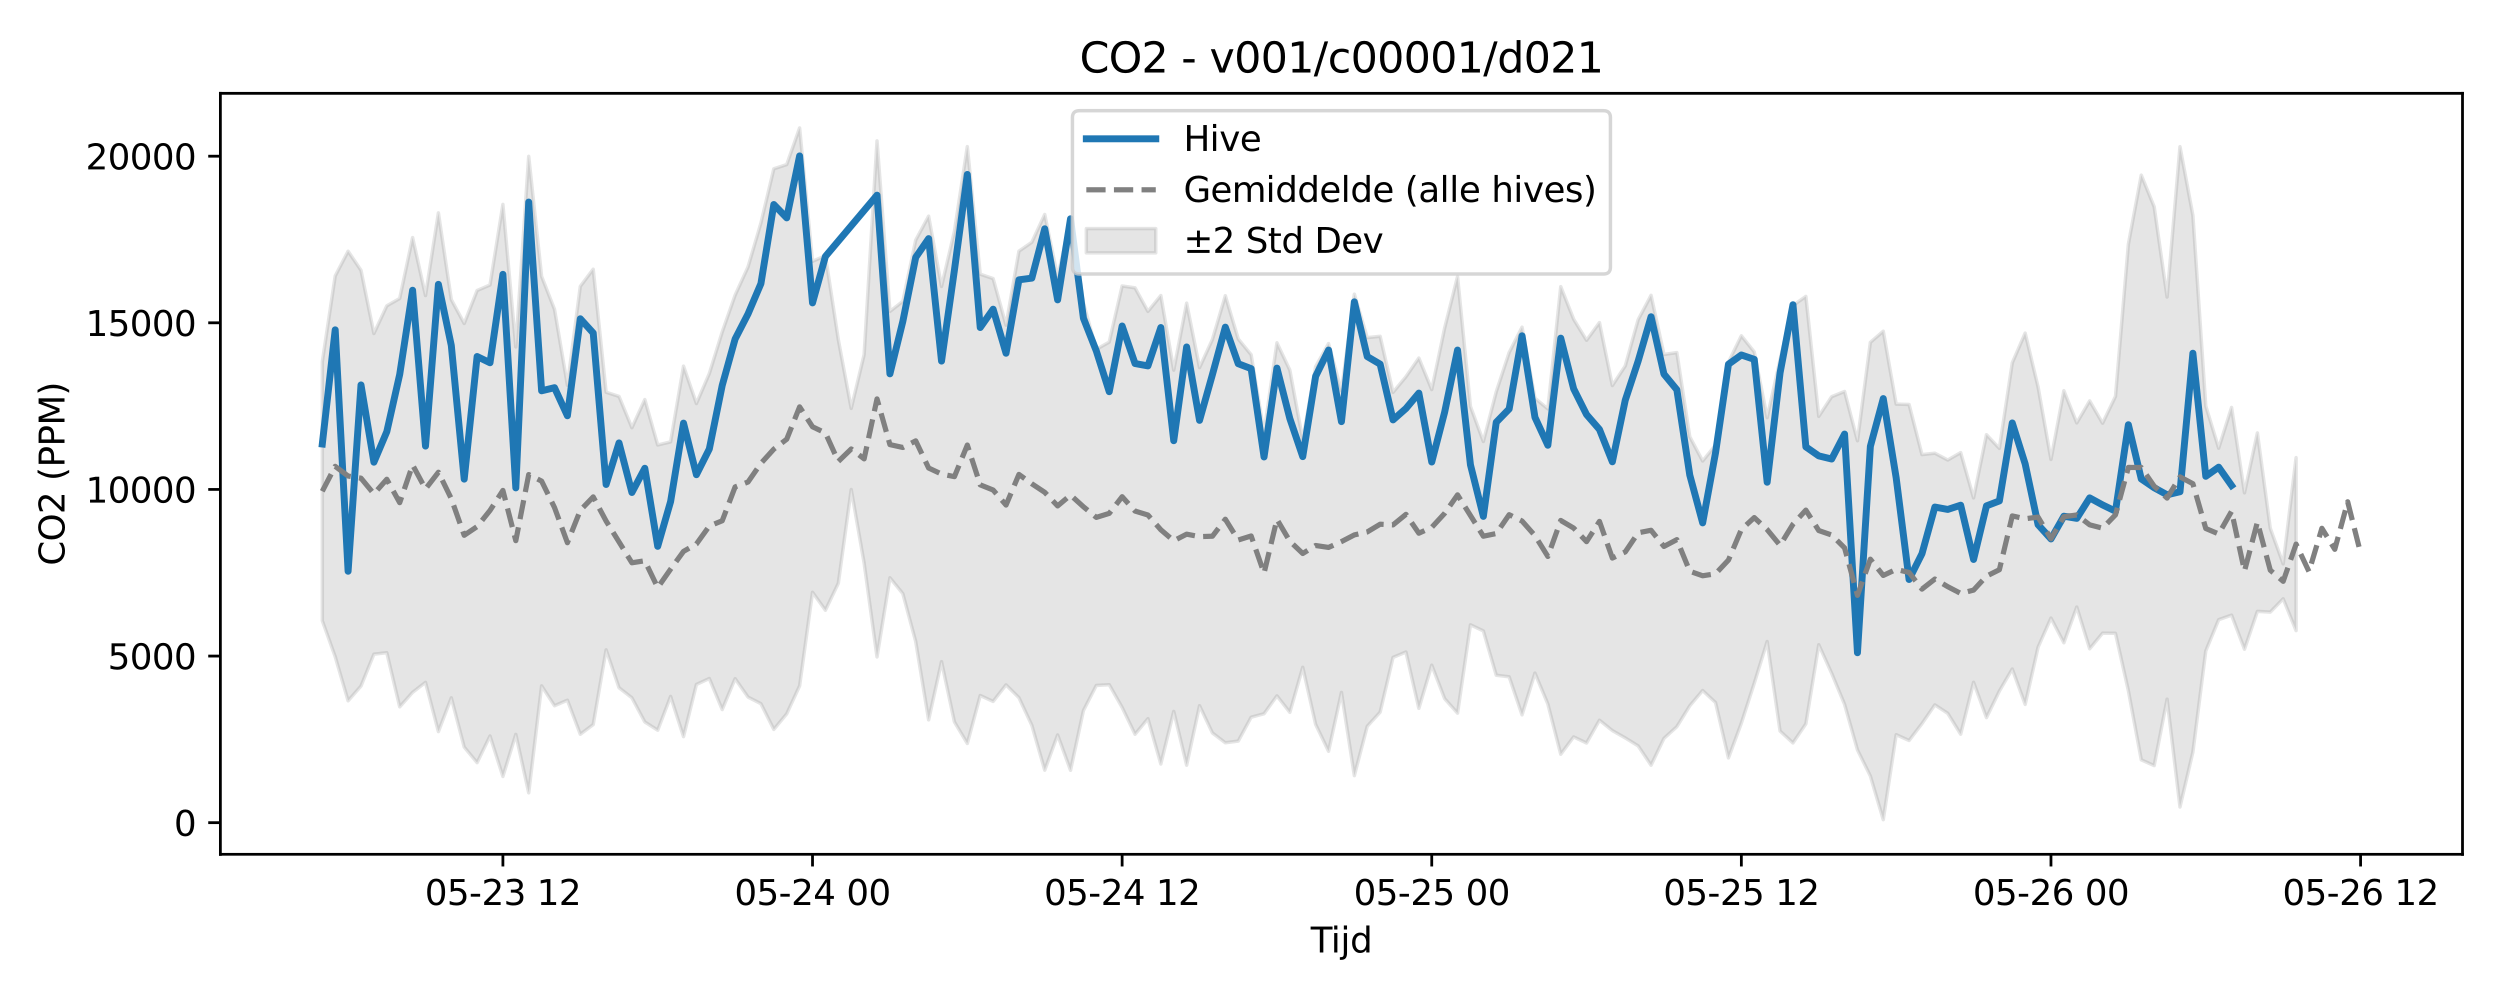 <?xml version="1.0" encoding="utf-8" standalone="no"?>
<!DOCTYPE svg PUBLIC "-//W3C//DTD SVG 1.1//EN"
  "http://www.w3.org/Graphics/SVG/1.1/DTD/svg11.dtd">
<svg xmlns:xlink="http://www.w3.org/1999/xlink" width="720pt" height="288pt" viewBox="0 0 720 288" xmlns="http://www.w3.org/2000/svg" version="1.1">
 <defs>
  <style type="text/css">*{stroke-linejoin: round; stroke-linecap: butt}</style>
 </defs>
 <g id="figure_1">
  <g id="patch_1">
   <path d="M 0 288 
L 720 288 
L 720 0 
L 0 0 
z
" style="fill: #ffffff"/>
  </g>
  <g id="axes_1">
   <g id="patch_2">
    <path d="M 63.47 246.04 
L 709.2 246.04 
L 709.2 26.88 
L 63.47 26.88 
z
" style="fill: #ffffff"/>
   </g>
   <g id="FillBetweenPolyCollection_1">
    <defs>
     <path id="mba593f5620" d="M 92.821 -183.779 
L 92.821 -109.248 
L 96.537 -98.877 
L 100.252 -86.169 
L 103.967 -90.416 
L 107.683 -99.601 
L 111.398 -100.021 
L 115.114 -84.425 
L 118.829 -88.603 
L 122.544 -91.478 
L 126.26 -77.292 
L 129.975 -87.034 
L 133.69 -72.841 
L 137.406 -68.35 
L 141.121 -76.042 
L 144.836 -64.373 
L 148.552 -76.501 
L 152.267 -59.657 
L 155.983 -90.473 
L 159.698 -84.742 
L 163.413 -86.346 
L 167.129 -76.532 
L 170.844 -79.321 
L 174.559 -100.849 
L 178.275 -89.935 
L 181.99 -87.026 
L 185.705 -80.072 
L 189.421 -77.696 
L 193.136 -87.429 
L 196.852 -75.848 
L 200.567 -90.877 
L 204.282 -92.589 
L 207.998 -83.638 
L 211.713 -92.547 
L 215.428 -87.24 
L 219.144 -85.336 
L 222.859 -77.918 
L 226.574 -82.412 
L 230.29 -90.482 
L 234.005 -117.431 
L 237.721 -112.25 
L 241.436 -120.02 
L 245.151 -147.024 
L 248.867 -125.821 
L 252.582 -98.795 
L 256.297 -121.598 
L 260.013 -117.037 
L 263.728 -103.209 
L 267.443 -80.672 
L 271.159 -97.445 
L 274.874 -80.086 
L 278.589 -73.873 
L 282.305 -87.696 
L 286.02 -85.981 
L 289.736 -90.757 
L 293.451 -87.072 
L 297.166 -79.118 
L 300.882 -66.188 
L 304.597 -76.339 
L 308.312 -66.159 
L 312.028 -83.351 
L 315.743 -90.594 
L 319.458 -90.806 
L 323.174 -84.259 
L 326.889 -76.525 
L 330.605 -81.026 
L 334.32 -67.964 
L 338.035 -83.109 
L 341.751 -67.62 
L 345.466 -84.766 
L 349.181 -76.906 
L 352.897 -74.081 
L 356.612 -74.567 
L 360.327 -81.436 
L 364.043 -82.438 
L 367.758 -87.59 
L 371.474 -82.84 
L 375.189 -95.821 
L 378.904 -79.373 
L 382.62 -71.632 
L 386.335 -88.594 
L 390.05 -64.614 
L 393.766 -78.826 
L 397.481 -82.901 
L 401.196 -98.661 
L 404.912 -100.218 
L 408.627 -83.985 
L 412.343 -96.435 
L 416.058 -86.782 
L 419.773 -82.611 
L 423.489 -108.056 
L 427.204 -106.29 
L 430.919 -93.534 
L 434.635 -93.077 
L 438.35 -82.117 
L 442.065 -94.152 
L 445.781 -85.252 
L 449.496 -70.772 
L 453.212 -75.77 
L 456.927 -74.005 
L 460.642 -80.584 
L 464.358 -77.593 
L 468.073 -75.478 
L 471.788 -73.182 
L 475.504 -67.614 
L 479.219 -75.339 
L 482.934 -78.713 
L 486.65 -84.722 
L 490.365 -89.133 
L 494.081 -85.651 
L 497.796 -69.713 
L 501.511 -79.729 
L 505.227 -91.239 
L 508.942 -103.239 
L 512.657 -77.458 
L 516.373 -74.034 
L 520.088 -79.531 
L 523.803 -102.323 
L 527.519 -94.085 
L 531.234 -85.161 
L 534.949 -72.027 
L 538.665 -64.51 
L 542.38 -51.922 
L 546.096 -76.417 
L 549.811 -74.733 
L 553.526 -79.592 
L 557.242 -84.991 
L 560.957 -82.556 
L 564.672 -76.548 
L 568.388 -91.505 
L 572.103 -81.324 
L 575.818 -88.973 
L 579.534 -95.33 
L 583.249 -85.125 
L 586.965 -101.605 
L 590.68 -109.998 
L 594.395 -102.885 
L 598.111 -113.173 
L 601.826 -101.148 
L 605.541 -105.651 
L 609.257 -105.608 
L 612.972 -89.081 
L 616.687 -69.163 
L 620.403 -67.503 
L 624.118 -86.644 
L 627.834 -55.57 
L 631.549 -71.392 
L 635.264 -100.527 
L 638.98 -109.533 
L 642.695 -110.841 
L 646.41 -101.018 
L 650.126 -111.925 
L 653.841 -111.712 
L 657.556 -115.55 
L 661.272 -106.379 
L 661.272 -156.205 
L 661.272 -156.205 
L 657.556 -125.611 
L 653.841 -135.854 
L 650.126 -163.32 
L 646.41 -146.052 
L 642.695 -170.661 
L 638.98 -158.918 
L 635.264 -171.062 
L 631.549 -225.987 
L 627.834 -245.761 
L 624.118 -202.451 
L 620.403 -228.451 
L 616.687 -237.565 
L 612.972 -217.679 
L 609.257 -173.844 
L 605.541 -166.111 
L 601.826 -172.547 
L 598.111 -166.207 
L 594.395 -175.484 
L 590.68 -155.679 
L 586.965 -176.548 
L 583.249 -192.07 
L 579.534 -183.498 
L 575.818 -158.866 
L 572.103 -162.808 
L 568.388 -144.596 
L 564.672 -157.655 
L 560.957 -155.511 
L 557.242 -157.482 
L 553.526 -157.079 
L 549.811 -171.518 
L 546.096 -171.62 
L 542.38 -192.622 
L 538.665 -189.4 
L 534.949 -161.06 
L 531.234 -175.26 
L 527.519 -173.754 
L 523.803 -168.086 
L 520.088 -202.642 
L 516.373 -200.001 
L 512.657 -184.437 
L 508.942 -167.715 
L 505.227 -186.642 
L 501.511 -191.296 
L 497.796 -183.701 
L 494.081 -159.849 
L 490.365 -155.225 
L 486.65 -162.24 
L 482.934 -186.461 
L 479.219 -185.912 
L 475.504 -202.949 
L 471.788 -195.923 
L 468.073 -182.619 
L 464.358 -176.964 
L 460.642 -195.097 
L 456.927 -190.007 
L 453.212 -196.066 
L 449.496 -205.449 
L 445.781 -170.229 
L 442.065 -173.326 
L 438.35 -193.778 
L 434.635 -186.462 
L 430.919 -175.15 
L 427.204 -160.853 
L 423.489 -170.952 
L 419.773 -208.352 
L 416.058 -193.526 
L 412.343 -175.803 
L 408.627 -184.883 
L 404.912 -179.51 
L 401.196 -175.006 
L 397.481 -191.148 
L 393.766 -190.761 
L 390.05 -203.283 
L 386.335 -175.446 
L 382.62 -189.049 
L 378.904 -182.414 
L 375.189 -161.366 
L 371.474 -181.404 
L 367.758 -189.279 
L 364.043 -163.396 
L 360.327 -185.848 
L 356.612 -190.381 
L 352.897 -202.838 
L 349.181 -190.242 
L 345.466 -182.123 
L 341.751 -200.7 
L 338.035 -181.401 
L 334.32 -202.89 
L 330.605 -198.323 
L 326.889 -205.109 
L 323.174 -205.641 
L 319.458 -189.485 
L 315.743 -187.39 
L 312.028 -200.753 
L 308.312 -224.683 
L 304.597 -208.248 
L 300.882 -226.24 
L 297.166 -218.23 
L 293.451 -215.66 
L 289.736 -194.335 
L 286.02 -207.772 
L 282.305 -209.036 
L 278.589 -245.778 
L 274.874 -221.371 
L 271.159 -205.503 
L 267.443 -225.753 
L 263.728 -218.851 
L 260.013 -201.218 
L 256.297 -198.311 
L 252.582 -247.429 
L 248.867 -185.879 
L 245.151 -170.373 
L 241.436 -190.18 
L 237.721 -214.366 
L 234.005 -212.741 
L 230.29 -251.158 
L 226.574 -240.605 
L 222.859 -239.387 
L 219.144 -223.767 
L 215.428 -211.12 
L 211.713 -202.992 
L 207.998 -192.398 
L 204.282 -180.41 
L 200.567 -171.786 
L 196.852 -182.557 
L 193.136 -160.742 
L 189.421 -159.839 
L 185.705 -172.931 
L 181.99 -164.815 
L 178.275 -173.835 
L 174.559 -175.037 
L 170.844 -210.468 
L 167.129 -205.534 
L 163.413 -177.049 
L 159.698 -198.919 
L 155.983 -208.406 
L 152.267 -242.985 
L 148.552 -188.082 
L 144.836 -229.139 
L 141.121 -205.933 
L 137.406 -204.336 
L 133.69 -194.834 
L 129.975 -201.726 
L 126.26 -226.701 
L 122.544 -202.883 
L 118.829 -219.581 
L 115.114 -202.042 
L 111.398 -199.921 
L 107.683 -191.937 
L 103.967 -210.152 
L 100.252 -215.646 
L 96.537 -208.51 
L 92.821 -183.779 
z
" style="stroke: #808080; stroke-opacity: 0.2"/>
    </defs>
    <g clip-path="url(#pe900b3e5dc)">
     <use xlink:href="#mba593f5620" x="0" y="288" style="fill: #808080; fill-opacity: 0.2; stroke: #808080; stroke-opacity: 0.2"/>
    </g>
   </g>
   <g id="matplotlib.axis_1">
    <g id="xtick_1">
     <g id="line2d_1">
      <defs>
       <path id="m4741fc9659" d="M 0 0 
L 0 3.5 
" style="stroke: #000000; stroke-width: 0.8"/>
      </defs>
      <g>
       <use xlink:href="#m4741fc9659" x="144.836" y="246.04" style="stroke: #000000; stroke-width: 0.8"/>
      </g>
     </g>
     <g id="text_1">
      <!-- 05-23 12 -->
      <g transform="translate(122.356 260.638) scale(0.1 -0.1)">
       <defs>
        <path id="DejaVuSans-30" d="M 2034 4250 
Q 1547 4250 1301 3770 
Q 1056 3291 1056 2328 
Q 1056 1369 1301 889 
Q 1547 409 2034 409 
Q 2525 409 2770 889 
Q 3016 1369 3016 2328 
Q 3016 3291 2770 3770 
Q 2525 4250 2034 4250 
z
M 2034 4750 
Q 2819 4750 3233 4129 
Q 3647 3509 3647 2328 
Q 3647 1150 3233 529 
Q 2819 -91 2034 -91 
Q 1250 -91 836 529 
Q 422 1150 422 2328 
Q 422 3509 836 4129 
Q 1250 4750 2034 4750 
z
" transform="scale(0.016)"/>
        <path id="DejaVuSans-35" d="M 691 4666 
L 3169 4666 
L 3169 4134 
L 1269 4134 
L 1269 2991 
Q 1406 3038 1543 3061 
Q 1681 3084 1819 3084 
Q 2600 3084 3056 2656 
Q 3513 2228 3513 1497 
Q 3513 744 3044 326 
Q 2575 -91 1722 -91 
Q 1428 -91 1123 -41 
Q 819 9 494 109 
L 494 744 
Q 775 591 1075 516 
Q 1375 441 1709 441 
Q 2250 441 2565 725 
Q 2881 1009 2881 1497 
Q 2881 1984 2565 2268 
Q 2250 2553 1709 2553 
Q 1456 2553 1204 2497 
Q 953 2441 691 2322 
L 691 4666 
z
" transform="scale(0.016)"/>
        <path id="DejaVuSans-2d" d="M 313 2009 
L 1997 2009 
L 1997 1497 
L 313 1497 
L 313 2009 
z
" transform="scale(0.016)"/>
        <path id="DejaVuSans-32" d="M 1228 531 
L 3431 531 
L 3431 0 
L 469 0 
L 469 531 
Q 828 903 1448 1529 
Q 2069 2156 2228 2338 
Q 2531 2678 2651 2914 
Q 2772 3150 2772 3378 
Q 2772 3750 2511 3984 
Q 2250 4219 1831 4219 
Q 1534 4219 1204 4116 
Q 875 4013 500 3803 
L 500 4441 
Q 881 4594 1212 4672 
Q 1544 4750 1819 4750 
Q 2544 4750 2975 4387 
Q 3406 4025 3406 3419 
Q 3406 3131 3298 2873 
Q 3191 2616 2906 2266 
Q 2828 2175 2409 1742 
Q 1991 1309 1228 531 
z
" transform="scale(0.016)"/>
        <path id="DejaVuSans-33" d="M 2597 2516 
Q 3050 2419 3304 2112 
Q 3559 1806 3559 1356 
Q 3559 666 3084 287 
Q 2609 -91 1734 -91 
Q 1441 -91 1130 -33 
Q 819 25 488 141 
L 488 750 
Q 750 597 1062 519 
Q 1375 441 1716 441 
Q 2309 441 2620 675 
Q 2931 909 2931 1356 
Q 2931 1769 2642 2001 
Q 2353 2234 1838 2234 
L 1294 2234 
L 1294 2753 
L 1863 2753 
Q 2328 2753 2575 2939 
Q 2822 3125 2822 3475 
Q 2822 3834 2567 4026 
Q 2313 4219 1838 4219 
Q 1578 4219 1281 4162 
Q 984 4106 628 3988 
L 628 4550 
Q 988 4650 1302 4700 
Q 1616 4750 1894 4750 
Q 2613 4750 3031 4423 
Q 3450 4097 3450 3541 
Q 3450 3153 3228 2886 
Q 3006 2619 2597 2516 
z
" transform="scale(0.016)"/>
        <path id="DejaVuSans-20" transform="scale(0.016)"/>
        <path id="DejaVuSans-31" d="M 794 531 
L 1825 531 
L 1825 4091 
L 703 3866 
L 703 4441 
L 1819 4666 
L 2450 4666 
L 2450 531 
L 3481 531 
L 3481 0 
L 794 0 
L 794 531 
z
" transform="scale(0.016)"/>
       </defs>
       <use xlink:href="#DejaVuSans-30"/>
       <use xlink:href="#DejaVuSans-35" transform="translate(63.623 0)"/>
       <use xlink:href="#DejaVuSans-2d" transform="translate(127.246 0)"/>
       <use xlink:href="#DejaVuSans-32" transform="translate(163.33 0)"/>
       <use xlink:href="#DejaVuSans-33" transform="translate(226.953 0)"/>
       <use xlink:href="#DejaVuSans-20" transform="translate(290.576 0)"/>
       <use xlink:href="#DejaVuSans-31" transform="translate(322.363 0)"/>
       <use xlink:href="#DejaVuSans-32" transform="translate(385.986 0)"/>
      </g>
     </g>
    </g>
    <g id="xtick_2">
     <g id="line2d_2">
      <g>
       <use xlink:href="#m4741fc9659" x="234.005" y="246.04" style="stroke: #000000; stroke-width: 0.8"/>
      </g>
     </g>
     <g id="text_2">
      <!-- 05-24 00 -->
      <g transform="translate(211.525 260.638) scale(0.1 -0.1)">
       <defs>
        <path id="DejaVuSans-34" d="M 2419 4116 
L 825 1625 
L 2419 1625 
L 2419 4116 
z
M 2253 4666 
L 3047 4666 
L 3047 1625 
L 3713 1625 
L 3713 1100 
L 3047 1100 
L 3047 0 
L 2419 0 
L 2419 1100 
L 313 1100 
L 313 1709 
L 2253 4666 
z
" transform="scale(0.016)"/>
       </defs>
       <use xlink:href="#DejaVuSans-30"/>
       <use xlink:href="#DejaVuSans-35" transform="translate(63.623 0)"/>
       <use xlink:href="#DejaVuSans-2d" transform="translate(127.246 0)"/>
       <use xlink:href="#DejaVuSans-32" transform="translate(163.33 0)"/>
       <use xlink:href="#DejaVuSans-34" transform="translate(226.953 0)"/>
       <use xlink:href="#DejaVuSans-20" transform="translate(290.576 0)"/>
       <use xlink:href="#DejaVuSans-30" transform="translate(322.363 0)"/>
       <use xlink:href="#DejaVuSans-30" transform="translate(385.986 0)"/>
      </g>
     </g>
    </g>
    <g id="xtick_3">
     <g id="line2d_3">
      <g>
       <use xlink:href="#m4741fc9659" x="323.174" y="246.04" style="stroke: #000000; stroke-width: 0.8"/>
      </g>
     </g>
     <g id="text_3">
      <!-- 05-24 12 -->
      <g transform="translate(300.693 260.638) scale(0.1 -0.1)">
       <use xlink:href="#DejaVuSans-30"/>
       <use xlink:href="#DejaVuSans-35" transform="translate(63.623 0)"/>
       <use xlink:href="#DejaVuSans-2d" transform="translate(127.246 0)"/>
       <use xlink:href="#DejaVuSans-32" transform="translate(163.33 0)"/>
       <use xlink:href="#DejaVuSans-34" transform="translate(226.953 0)"/>
       <use xlink:href="#DejaVuSans-20" transform="translate(290.576 0)"/>
       <use xlink:href="#DejaVuSans-31" transform="translate(322.363 0)"/>
       <use xlink:href="#DejaVuSans-32" transform="translate(385.986 0)"/>
      </g>
     </g>
    </g>
    <g id="xtick_4">
     <g id="line2d_4">
      <g>
       <use xlink:href="#m4741fc9659" x="412.343" y="246.04" style="stroke: #000000; stroke-width: 0.8"/>
      </g>
     </g>
     <g id="text_4">
      <!-- 05-25 00 -->
      <g transform="translate(389.862 260.638) scale(0.1 -0.1)">
       <use xlink:href="#DejaVuSans-30"/>
       <use xlink:href="#DejaVuSans-35" transform="translate(63.623 0)"/>
       <use xlink:href="#DejaVuSans-2d" transform="translate(127.246 0)"/>
       <use xlink:href="#DejaVuSans-32" transform="translate(163.33 0)"/>
       <use xlink:href="#DejaVuSans-35" transform="translate(226.953 0)"/>
       <use xlink:href="#DejaVuSans-20" transform="translate(290.576 0)"/>
       <use xlink:href="#DejaVuSans-30" transform="translate(322.363 0)"/>
       <use xlink:href="#DejaVuSans-30" transform="translate(385.986 0)"/>
      </g>
     </g>
    </g>
    <g id="xtick_5">
     <g id="line2d_5">
      <g>
       <use xlink:href="#m4741fc9659" x="501.511" y="246.04" style="stroke: #000000; stroke-width: 0.8"/>
      </g>
     </g>
     <g id="text_5">
      <!-- 05-25 12 -->
      <g transform="translate(479.031 260.638) scale(0.1 -0.1)">
       <use xlink:href="#DejaVuSans-30"/>
       <use xlink:href="#DejaVuSans-35" transform="translate(63.623 0)"/>
       <use xlink:href="#DejaVuSans-2d" transform="translate(127.246 0)"/>
       <use xlink:href="#DejaVuSans-32" transform="translate(163.33 0)"/>
       <use xlink:href="#DejaVuSans-35" transform="translate(226.953 0)"/>
       <use xlink:href="#DejaVuSans-20" transform="translate(290.576 0)"/>
       <use xlink:href="#DejaVuSans-31" transform="translate(322.363 0)"/>
       <use xlink:href="#DejaVuSans-32" transform="translate(385.986 0)"/>
      </g>
     </g>
    </g>
    <g id="xtick_6">
     <g id="line2d_6">
      <g>
       <use xlink:href="#m4741fc9659" x="590.68" y="246.04" style="stroke: #000000; stroke-width: 0.8"/>
      </g>
     </g>
     <g id="text_6">
      <!-- 05-26 00 -->
      <g transform="translate(568.199 260.638) scale(0.1 -0.1)">
       <defs>
        <path id="DejaVuSans-36" d="M 2113 2584 
Q 1688 2584 1439 2293 
Q 1191 2003 1191 1497 
Q 1191 994 1439 701 
Q 1688 409 2113 409 
Q 2538 409 2786 701 
Q 3034 994 3034 1497 
Q 3034 2003 2786 2293 
Q 2538 2584 2113 2584 
z
M 3366 4563 
L 3366 3988 
Q 3128 4100 2886 4159 
Q 2644 4219 2406 4219 
Q 1781 4219 1451 3797 
Q 1122 3375 1075 2522 
Q 1259 2794 1537 2939 
Q 1816 3084 2150 3084 
Q 2853 3084 3261 2657 
Q 3669 2231 3669 1497 
Q 3669 778 3244 343 
Q 2819 -91 2113 -91 
Q 1303 -91 875 529 
Q 447 1150 447 2328 
Q 447 3434 972 4092 
Q 1497 4750 2381 4750 
Q 2619 4750 2861 4703 
Q 3103 4656 3366 4563 
z
" transform="scale(0.016)"/>
       </defs>
       <use xlink:href="#DejaVuSans-30"/>
       <use xlink:href="#DejaVuSans-35" transform="translate(63.623 0)"/>
       <use xlink:href="#DejaVuSans-2d" transform="translate(127.246 0)"/>
       <use xlink:href="#DejaVuSans-32" transform="translate(163.33 0)"/>
       <use xlink:href="#DejaVuSans-36" transform="translate(226.953 0)"/>
       <use xlink:href="#DejaVuSans-20" transform="translate(290.576 0)"/>
       <use xlink:href="#DejaVuSans-30" transform="translate(322.363 0)"/>
       <use xlink:href="#DejaVuSans-30" transform="translate(385.986 0)"/>
      </g>
     </g>
    </g>
    <g id="xtick_7">
     <g id="line2d_7">
      <g>
       <use xlink:href="#m4741fc9659" x="679.849" y="246.04" style="stroke: #000000; stroke-width: 0.8"/>
      </g>
     </g>
     <g id="text_7">
      <!-- 05-26 12 -->
      <g transform="translate(657.368 260.638) scale(0.1 -0.1)">
       <use xlink:href="#DejaVuSans-30"/>
       <use xlink:href="#DejaVuSans-35" transform="translate(63.623 0)"/>
       <use xlink:href="#DejaVuSans-2d" transform="translate(127.246 0)"/>
       <use xlink:href="#DejaVuSans-32" transform="translate(163.33 0)"/>
       <use xlink:href="#DejaVuSans-36" transform="translate(226.953 0)"/>
       <use xlink:href="#DejaVuSans-20" transform="translate(290.576 0)"/>
       <use xlink:href="#DejaVuSans-31" transform="translate(322.363 0)"/>
       <use xlink:href="#DejaVuSans-32" transform="translate(385.986 0)"/>
      </g>
     </g>
    </g>
    <g id="text_8">
     <!-- Tijd -->
     <g transform="translate(377.485 274.317) scale(0.1 -0.1)">
      <defs>
       <path id="DejaVuSans-54" d="M -19 4666 
L 3928 4666 
L 3928 4134 
L 2272 4134 
L 2272 0 
L 1638 0 
L 1638 4134 
L -19 4134 
L -19 4666 
z
" transform="scale(0.016)"/>
       <path id="DejaVuSans-69" d="M 603 3500 
L 1178 3500 
L 1178 0 
L 603 0 
L 603 3500 
z
M 603 4863 
L 1178 4863 
L 1178 4134 
L 603 4134 
L 603 4863 
z
" transform="scale(0.016)"/>
       <path id="DejaVuSans-6a" d="M 603 3500 
L 1178 3500 
L 1178 -63 
Q 1178 -731 923 -1031 
Q 669 -1331 103 -1331 
L -116 -1331 
L -116 -844 
L 38 -844 
Q 366 -844 484 -692 
Q 603 -541 603 -63 
L 603 3500 
z
M 603 4863 
L 1178 4863 
L 1178 4134 
L 603 4134 
L 603 4863 
z
" transform="scale(0.016)"/>
       <path id="DejaVuSans-64" d="M 2906 2969 
L 2906 4863 
L 3481 4863 
L 3481 0 
L 2906 0 
L 2906 525 
Q 2725 213 2448 61 
Q 2172 -91 1784 -91 
Q 1150 -91 751 415 
Q 353 922 353 1747 
Q 353 2572 751 3078 
Q 1150 3584 1784 3584 
Q 2172 3584 2448 3432 
Q 2725 3281 2906 2969 
z
M 947 1747 
Q 947 1113 1208 752 
Q 1469 391 1925 391 
Q 2381 391 2643 752 
Q 2906 1113 2906 1747 
Q 2906 2381 2643 2742 
Q 2381 3103 1925 3103 
Q 1469 3103 1208 2742 
Q 947 2381 947 1747 
z
" transform="scale(0.016)"/>
      </defs>
      <use xlink:href="#DejaVuSans-54"/>
      <use xlink:href="#DejaVuSans-69" transform="translate(57.959 0)"/>
      <use xlink:href="#DejaVuSans-6a" transform="translate(85.742 0)"/>
      <use xlink:href="#DejaVuSans-64" transform="translate(113.525 0)"/>
     </g>
    </g>
   </g>
   <g id="matplotlib.axis_2">
    <g id="ytick_1">
     <g id="line2d_8">
      <defs>
       <path id="mb5a1925153" d="M 0 0 
L -3.5 0 
" style="stroke: #000000; stroke-width: 0.8"/>
      </defs>
      <g>
       <use xlink:href="#mb5a1925153" x="63.47" y="236.93" style="stroke: #000000; stroke-width: 0.8"/>
      </g>
     </g>
     <g id="text_9">
      <!-- 0 -->
      <g transform="translate(50.108 240.729) scale(0.1 -0.1)">
       <use xlink:href="#DejaVuSans-30"/>
      </g>
     </g>
    </g>
    <g id="ytick_2">
     <g id="line2d_9">
      <g>
       <use xlink:href="#mb5a1925153" x="63.47" y="188.943" style="stroke: #000000; stroke-width: 0.8"/>
      </g>
     </g>
     <g id="text_10">
      <!-- 5000 -->
      <g transform="translate(31.02 192.742) scale(0.1 -0.1)">
       <use xlink:href="#DejaVuSans-35"/>
       <use xlink:href="#DejaVuSans-30" transform="translate(63.623 0)"/>
       <use xlink:href="#DejaVuSans-30" transform="translate(127.246 0)"/>
       <use xlink:href="#DejaVuSans-30" transform="translate(190.869 0)"/>
      </g>
     </g>
    </g>
    <g id="ytick_3">
     <g id="line2d_10">
      <g>
       <use xlink:href="#mb5a1925153" x="63.47" y="140.956" style="stroke: #000000; stroke-width: 0.8"/>
      </g>
     </g>
     <g id="text_11">
      <!-- 10000 -->
      <g transform="translate(24.657 144.756) scale(0.1 -0.1)">
       <use xlink:href="#DejaVuSans-31"/>
       <use xlink:href="#DejaVuSans-30" transform="translate(63.623 0)"/>
       <use xlink:href="#DejaVuSans-30" transform="translate(127.246 0)"/>
       <use xlink:href="#DejaVuSans-30" transform="translate(190.869 0)"/>
       <use xlink:href="#DejaVuSans-30" transform="translate(254.492 0)"/>
      </g>
     </g>
    </g>
    <g id="ytick_4">
     <g id="line2d_11">
      <g>
       <use xlink:href="#mb5a1925153" x="63.47" y="92.969" style="stroke: #000000; stroke-width: 0.8"/>
      </g>
     </g>
     <g id="text_12">
      <!-- 15000 -->
      <g transform="translate(24.657 96.769) scale(0.1 -0.1)">
       <use xlink:href="#DejaVuSans-31"/>
       <use xlink:href="#DejaVuSans-35" transform="translate(63.623 0)"/>
       <use xlink:href="#DejaVuSans-30" transform="translate(127.246 0)"/>
       <use xlink:href="#DejaVuSans-30" transform="translate(190.869 0)"/>
       <use xlink:href="#DejaVuSans-30" transform="translate(254.492 0)"/>
      </g>
     </g>
    </g>
    <g id="ytick_5">
     <g id="line2d_12">
      <g>
       <use xlink:href="#mb5a1925153" x="63.47" y="44.982" style="stroke: #000000; stroke-width: 0.8"/>
      </g>
     </g>
     <g id="text_13">
      <!-- 20000 -->
      <g transform="translate(24.657 48.782) scale(0.1 -0.1)">
       <use xlink:href="#DejaVuSans-32"/>
       <use xlink:href="#DejaVuSans-30" transform="translate(63.623 0)"/>
       <use xlink:href="#DejaVuSans-30" transform="translate(127.246 0)"/>
       <use xlink:href="#DejaVuSans-30" transform="translate(190.869 0)"/>
       <use xlink:href="#DejaVuSans-30" transform="translate(254.492 0)"/>
      </g>
     </g>
    </g>
    <g id="text_14">
     <!-- CO2 (PPM) -->
     <g transform="translate(18.578 162.903) rotate(-90) scale(0.1 -0.1)">
      <defs>
       <path id="DejaVuSans-43" d="M 4122 4306 
L 4122 3641 
Q 3803 3938 3442 4084 
Q 3081 4231 2675 4231 
Q 1875 4231 1450 3742 
Q 1025 3253 1025 2328 
Q 1025 1406 1450 917 
Q 1875 428 2675 428 
Q 3081 428 3442 575 
Q 3803 722 4122 1019 
L 4122 359 
Q 3791 134 3420 21 
Q 3050 -91 2638 -91 
Q 1578 -91 968 557 
Q 359 1206 359 2328 
Q 359 3453 968 4101 
Q 1578 4750 2638 4750 
Q 3056 4750 3426 4639 
Q 3797 4528 4122 4306 
z
" transform="scale(0.016)"/>
       <path id="DejaVuSans-4f" d="M 2522 4238 
Q 1834 4238 1429 3725 
Q 1025 3213 1025 2328 
Q 1025 1447 1429 934 
Q 1834 422 2522 422 
Q 3209 422 3611 934 
Q 4013 1447 4013 2328 
Q 4013 3213 3611 3725 
Q 3209 4238 2522 4238 
z
M 2522 4750 
Q 3503 4750 4090 4092 
Q 4678 3434 4678 2328 
Q 4678 1225 4090 567 
Q 3503 -91 2522 -91 
Q 1538 -91 948 565 
Q 359 1222 359 2328 
Q 359 3434 948 4092 
Q 1538 4750 2522 4750 
z
" transform="scale(0.016)"/>
       <path id="DejaVuSans-28" d="M 1984 4856 
Q 1566 4138 1362 3434 
Q 1159 2731 1159 2009 
Q 1159 1288 1364 580 
Q 1569 -128 1984 -844 
L 1484 -844 
Q 1016 -109 783 600 
Q 550 1309 550 2009 
Q 550 2706 781 3412 
Q 1013 4119 1484 4856 
L 1984 4856 
z
" transform="scale(0.016)"/>
       <path id="DejaVuSans-50" d="M 1259 4147 
L 1259 2394 
L 2053 2394 
Q 2494 2394 2734 2622 
Q 2975 2850 2975 3272 
Q 2975 3691 2734 3919 
Q 2494 4147 2053 4147 
L 1259 4147 
z
M 628 4666 
L 2053 4666 
Q 2838 4666 3239 4311 
Q 3641 3956 3641 3272 
Q 3641 2581 3239 2228 
Q 2838 1875 2053 1875 
L 1259 1875 
L 1259 0 
L 628 0 
L 628 4666 
z
" transform="scale(0.016)"/>
       <path id="DejaVuSans-4d" d="M 628 4666 
L 1569 4666 
L 2759 1491 
L 3956 4666 
L 4897 4666 
L 4897 0 
L 4281 0 
L 4281 4097 
L 3078 897 
L 2444 897 
L 1241 4097 
L 1241 0 
L 628 0 
L 628 4666 
z
" transform="scale(0.016)"/>
       <path id="DejaVuSans-29" d="M 513 4856 
L 1013 4856 
Q 1481 4119 1714 3412 
Q 1947 2706 1947 2009 
Q 1947 1309 1714 600 
Q 1481 -109 1013 -844 
L 513 -844 
Q 928 -128 1133 580 
Q 1338 1288 1338 2009 
Q 1338 2731 1133 3434 
Q 928 4138 513 4856 
z
" transform="scale(0.016)"/>
      </defs>
      <use xlink:href="#DejaVuSans-43"/>
      <use xlink:href="#DejaVuSans-4f" transform="translate(69.824 0)"/>
      <use xlink:href="#DejaVuSans-32" transform="translate(148.535 0)"/>
      <use xlink:href="#DejaVuSans-20" transform="translate(212.158 0)"/>
      <use xlink:href="#DejaVuSans-28" transform="translate(243.945 0)"/>
      <use xlink:href="#DejaVuSans-50" transform="translate(282.959 0)"/>
      <use xlink:href="#DejaVuSans-50" transform="translate(343.262 0)"/>
      <use xlink:href="#DejaVuSans-4d" transform="translate(403.564 0)"/>
      <use xlink:href="#DejaVuSans-29" transform="translate(489.844 0)"/>
     </g>
    </g>
   </g>
   <g id="line2d_13">
    <path d="M 92.821 127.875 
L 96.537 94.998 
L 100.252 164.518 
L 103.967 110.864 
L 107.683 133.109 
L 111.398 124.324 
L 115.114 107.836 
L 118.829 83.593 
L 122.544 128.473 
L 126.26 81.897 
L 129.975 99.496 
L 133.69 137.986 
L 137.406 102.676 
L 141.121 104.472 
L 144.836 79.012 
L 148.552 140.505 
L 152.267 58.198 
L 155.983 112.548 
L 159.698 111.655 
L 163.413 119.74 
L 167.129 91.811 
L 170.844 95.9 
L 174.559 139.526 
L 178.275 127.562 
L 181.99 141.834 
L 185.705 134.867 
L 189.421 157.344 
L 193.136 144.445 
L 196.852 121.864 
L 200.567 136.712 
L 204.282 129.31 
L 207.998 110.996 
L 211.713 97.64 
L 215.428 90.413 
L 219.144 81.683 
L 222.859 58.905 
L 226.574 62.744 
L 230.29 44.909 
L 234.005 87.23 
L 237.721 73.842 
L 252.582 56.215 
L 256.297 107.663 
L 260.013 92.566 
L 263.728 74.111 
L 267.443 68.726 
L 271.159 103.992 
L 274.874 77.786 
L 278.589 50.242 
L 282.305 94.323 
L 286.02 89.05 
L 289.736 101.732 
L 293.451 80.589 
L 297.166 80.099 
L 300.882 65.895 
L 304.597 86.36 
L 308.312 63.011 
L 312.028 91.664 
L 315.743 101.089 
L 319.458 112.807 
L 323.174 93.891 
L 326.889 104.697 
L 330.605 105.379 
L 334.32 94.332 
L 338.035 126.92 
L 341.751 99.927 
L 345.466 121.064 
L 349.181 107.86 
L 352.897 94.222 
L 356.612 104.745 
L 360.327 106.175 
L 364.043 131.605 
L 367.758 106.019 
L 371.474 120.552 
L 375.189 131.509 
L 378.904 108.37 
L 382.62 100.825 
L 386.335 121.429 
L 390.05 86.933 
L 393.766 102.685 
L 397.481 104.875 
L 401.196 120.927 
L 404.912 117.647 
L 408.627 113.217 
L 412.343 133.061 
L 416.058 118.697 
L 419.773 100.823 
L 423.489 133.867 
L 427.204 148.717 
L 430.919 121.605 
L 434.635 117.788 
L 438.35 96.716 
L 442.065 120.184 
L 445.781 128.23 
L 449.496 97.391 
L 453.212 111.975 
L 456.927 119.394 
L 460.642 123.671 
L 464.358 132.995 
L 468.073 115.255 
L 471.788 103.982 
L 475.504 91.227 
L 479.219 107.74 
L 482.934 112.251 
L 486.65 136.797 
L 490.365 150.587 
L 494.081 130.361 
L 497.796 104.899 
L 501.511 102.231 
L 505.227 103.498 
L 508.942 138.88 
L 512.657 107.391 
L 516.373 87.768 
L 520.088 128.7 
L 523.803 131.295 
L 527.519 132.2 
L 531.234 125.015 
L 534.949 187.983 
L 538.665 128.552 
L 542.38 114.794 
L 546.096 137.616 
L 549.811 166.888 
L 553.526 159.47 
L 557.242 146.033 
L 560.957 146.718 
L 564.672 145.499 
L 568.388 161.124 
L 572.103 145.694 
L 575.818 144.267 
L 579.534 121.813 
L 583.249 133.617 
L 586.965 151.11 
L 590.68 155.215 
L 594.395 148.669 
L 598.111 149.29 
L 601.826 143.391 
L 605.541 145.416 
L 609.257 147.223 
L 612.972 122.325 
L 616.687 137.936 
L 620.403 140.473 
L 624.118 142.501 
L 627.834 141.623 
L 631.549 101.732 
L 635.264 137.175 
L 638.98 134.548 
L 642.695 139.824 
L 642.695 139.824 
" clip-path="url(#pe900b3e5dc)" style="fill: none; stroke: #1f77b4; stroke-width: 2; stroke-linecap: square"/>
   </g>
   <g id="line2d_14">
    <path d="M 92.821 141.487 
L 96.537 134.307 
L 100.252 137.093 
L 103.967 137.716 
L 107.683 142.231 
L 111.398 138.029 
L 115.114 144.766 
L 118.829 133.908 
L 122.544 140.82 
L 126.26 136.004 
L 129.975 143.62 
L 133.69 154.163 
L 137.406 151.657 
L 141.121 147.013 
L 144.836 141.244 
L 148.552 155.708 
L 152.267 136.679 
L 155.983 138.561 
L 159.698 146.17 
L 163.413 156.303 
L 167.129 146.967 
L 170.844 143.106 
L 174.559 150.057 
L 181.99 162.08 
L 185.705 161.499 
L 189.421 169.233 
L 193.136 163.915 
L 196.852 158.798 
L 200.567 156.668 
L 204.282 151.501 
L 207.998 149.982 
L 211.713 140.231 
L 215.428 138.82 
L 219.144 133.448 
L 222.859 129.347 
L 226.574 126.491 
L 230.29 117.18 
L 234.005 122.914 
L 237.721 124.692 
L 241.436 132.9 
L 245.151 129.302 
L 248.867 132.15 
L 252.582 114.888 
L 256.297 128.045 
L 260.013 128.872 
L 263.728 126.97 
L 267.443 134.787 
L 271.159 136.526 
L 274.874 137.271 
L 278.589 128.174 
L 282.305 139.634 
L 286.02 141.124 
L 289.736 145.454 
L 293.451 136.634 
L 297.166 139.326 
L 300.882 141.786 
L 304.597 145.706 
L 308.312 142.579 
L 312.028 145.948 
L 315.743 149.008 
L 319.458 147.854 
L 323.174 143.05 
L 326.889 147.183 
L 330.605 148.325 
L 334.32 152.573 
L 338.035 155.745 
L 341.751 153.84 
L 345.466 154.555 
L 349.181 154.426 
L 352.897 149.54 
L 356.612 155.526 
L 360.327 154.358 
L 364.043 165.083 
L 367.758 149.566 
L 371.474 155.878 
L 375.189 159.407 
L 378.904 157.107 
L 382.62 157.66 
L 386.335 155.98 
L 390.05 154.051 
L 393.766 153.206 
L 397.481 150.975 
L 401.196 151.166 
L 404.912 148.136 
L 408.627 153.566 
L 412.343 151.881 
L 416.058 147.846 
L 419.773 142.519 
L 427.204 154.428 
L 430.919 153.658 
L 434.635 148.23 
L 438.35 150.052 
L 442.065 154.261 
L 445.781 160.259 
L 449.496 149.889 
L 453.212 152.082 
L 456.927 155.994 
L 460.642 150.159 
L 464.358 160.721 
L 468.073 158.951 
L 471.788 153.447 
L 475.504 152.719 
L 479.219 157.374 
L 482.934 155.413 
L 486.65 164.519 
L 490.365 165.821 
L 494.081 165.25 
L 497.796 161.293 
L 501.511 152.488 
L 505.227 149.06 
L 508.942 152.523 
L 512.657 157.053 
L 516.373 150.983 
L 520.088 146.913 
L 523.803 152.796 
L 527.519 154.08 
L 531.234 157.79 
L 534.949 171.457 
L 538.665 161.045 
L 542.38 165.728 
L 546.096 163.981 
L 549.811 164.874 
L 553.526 169.665 
L 557.242 166.764 
L 560.957 168.966 
L 564.672 170.899 
L 568.388 169.949 
L 572.103 165.934 
L 575.818 164.08 
L 579.534 148.586 
L 583.249 149.403 
L 586.965 148.923 
L 590.68 155.161 
L 594.395 148.815 
L 598.111 148.31 
L 601.826 151.153 
L 605.541 152.119 
L 609.257 148.274 
L 612.972 134.62 
L 616.687 134.636 
L 620.403 140.023 
L 624.118 143.452 
L 627.834 137.335 
L 631.549 139.31 
L 635.264 152.205 
L 638.98 153.775 
L 642.695 147.249 
L 646.41 164.465 
L 650.126 150.378 
L 653.841 164.217 
L 657.556 167.419 
L 661.272 156.708 
L 664.987 164.617 
L 668.703 152.153 
L 672.418 158.2 
L 676.133 144.517 
L 679.849 159.297 
L 679.849 159.297 
" clip-path="url(#pe900b3e5dc)" style="fill: none; stroke-dasharray: 5.55,2.4; stroke-dashoffset: 0; stroke: #808080; stroke-width: 1.5"/>
   </g>
   <g id="patch_3">
    <path d="M 63.47 246.04 
L 63.47 26.88 
" style="fill: none; stroke: #000000; stroke-width: 0.8; stroke-linejoin: miter; stroke-linecap: square"/>
   </g>
   <g id="patch_4">
    <path d="M 709.2 246.04 
L 709.2 26.88 
" style="fill: none; stroke: #000000; stroke-width: 0.8; stroke-linejoin: miter; stroke-linecap: square"/>
   </g>
   <g id="patch_5">
    <path d="M 63.47 246.04 
L 709.2 246.04 
" style="fill: none; stroke: #000000; stroke-width: 0.8; stroke-linejoin: miter; stroke-linecap: square"/>
   </g>
   <g id="patch_6">
    <path d="M 63.47 26.88 
L 709.2 26.88 
" style="fill: none; stroke: #000000; stroke-width: 0.8; stroke-linejoin: miter; stroke-linecap: square"/>
   </g>
   <g id="text_15">
    <!-- CO2 - v001/c00001/d021 -->
    <g transform="translate(310.932 20.88) scale(0.12 -0.12)">
     <defs>
      <path id="DejaVuSans-76" d="M 191 3500 
L 800 3500 
L 1894 563 
L 2988 3500 
L 3597 3500 
L 2284 0 
L 1503 0 
L 191 3500 
z
" transform="scale(0.016)"/>
      <path id="DejaVuSans-2f" d="M 1625 4666 
L 2156 4666 
L 531 -594 
L 0 -594 
L 1625 4666 
z
" transform="scale(0.016)"/>
      <path id="DejaVuSans-63" d="M 3122 3366 
L 3122 2828 
Q 2878 2963 2633 3030 
Q 2388 3097 2138 3097 
Q 1578 3097 1268 2742 
Q 959 2388 959 1747 
Q 959 1106 1268 751 
Q 1578 397 2138 397 
Q 2388 397 2633 464 
Q 2878 531 3122 666 
L 3122 134 
Q 2881 22 2623 -34 
Q 2366 -91 2075 -91 
Q 1284 -91 818 406 
Q 353 903 353 1747 
Q 353 2603 823 3093 
Q 1294 3584 2113 3584 
Q 2378 3584 2631 3529 
Q 2884 3475 3122 3366 
z
" transform="scale(0.016)"/>
     </defs>
     <use xlink:href="#DejaVuSans-43"/>
     <use xlink:href="#DejaVuSans-4f" transform="translate(69.824 0)"/>
     <use xlink:href="#DejaVuSans-32" transform="translate(148.535 0)"/>
     <use xlink:href="#DejaVuSans-20" transform="translate(212.158 0)"/>
     <use xlink:href="#DejaVuSans-2d" transform="translate(243.945 0)"/>
     <use xlink:href="#DejaVuSans-20" transform="translate(280.029 0)"/>
     <use xlink:href="#DejaVuSans-76" transform="translate(311.816 0)"/>
     <use xlink:href="#DejaVuSans-30" transform="translate(370.996 0)"/>
     <use xlink:href="#DejaVuSans-30" transform="translate(434.619 0)"/>
     <use xlink:href="#DejaVuSans-31" transform="translate(498.242 0)"/>
     <use xlink:href="#DejaVuSans-2f" transform="translate(561.865 0)"/>
     <use xlink:href="#DejaVuSans-63" transform="translate(595.557 0)"/>
     <use xlink:href="#DejaVuSans-30" transform="translate(650.537 0)"/>
     <use xlink:href="#DejaVuSans-30" transform="translate(714.16 0)"/>
     <use xlink:href="#DejaVuSans-30" transform="translate(777.783 0)"/>
     <use xlink:href="#DejaVuSans-30" transform="translate(841.406 0)"/>
     <use xlink:href="#DejaVuSans-31" transform="translate(905.029 0)"/>
     <use xlink:href="#DejaVuSans-2f" transform="translate(968.652 0)"/>
     <use xlink:href="#DejaVuSans-64" transform="translate(1002.344 0)"/>
     <use xlink:href="#DejaVuSans-30" transform="translate(1065.82 0)"/>
     <use xlink:href="#DejaVuSans-32" transform="translate(1129.443 0)"/>
     <use xlink:href="#DejaVuSans-31" transform="translate(1193.066 0)"/>
    </g>
   </g>
   <g id="legend_1">
    <g id="patch_7">
     <path d="M 310.863 78.914 
L 461.807 78.914 
Q 463.807 78.914 463.807 76.914 
L 463.807 33.88 
Q 463.807 31.88 461.807 31.88 
L 310.863 31.88 
Q 308.863 31.88 308.863 33.88 
L 308.863 76.914 
Q 308.863 78.914 310.863 78.914 
z
" style="fill: #ffffff; opacity: 0.8; stroke: #cccccc; stroke-linejoin: miter"/>
    </g>
    <g id="line2d_15">
     <path d="M 312.863 39.978 
L 322.863 39.978 
L 332.863 39.978 
" style="fill: none; stroke: #1f77b4; stroke-width: 2; stroke-linecap: square"/>
    </g>
    <g id="text_16">
     <!-- Hive -->
     <g transform="translate(340.863 43.478) scale(0.1 -0.1)">
      <defs>
       <path id="DejaVuSans-48" d="M 628 4666 
L 1259 4666 
L 1259 2753 
L 3553 2753 
L 3553 4666 
L 4184 4666 
L 4184 0 
L 3553 0 
L 3553 2222 
L 1259 2222 
L 1259 0 
L 628 0 
L 628 4666 
z
" transform="scale(0.016)"/>
       <path id="DejaVuSans-65" d="M 3597 1894 
L 3597 1613 
L 953 1613 
Q 991 1019 1311 708 
Q 1631 397 2203 397 
Q 2534 397 2845 478 
Q 3156 559 3463 722 
L 3463 178 
Q 3153 47 2828 -22 
Q 2503 -91 2169 -91 
Q 1331 -91 842 396 
Q 353 884 353 1716 
Q 353 2575 817 3079 
Q 1281 3584 2069 3584 
Q 2775 3584 3186 3129 
Q 3597 2675 3597 1894 
z
M 3022 2063 
Q 3016 2534 2758 2815 
Q 2500 3097 2075 3097 
Q 1594 3097 1305 2825 
Q 1016 2553 972 2059 
L 3022 2063 
z
" transform="scale(0.016)"/>
      </defs>
      <use xlink:href="#DejaVuSans-48"/>
      <use xlink:href="#DejaVuSans-69" transform="translate(75.195 0)"/>
      <use xlink:href="#DejaVuSans-76" transform="translate(102.979 0)"/>
      <use xlink:href="#DejaVuSans-65" transform="translate(162.158 0)"/>
     </g>
    </g>
    <g id="line2d_16">
     <path d="M 312.863 54.657 
L 322.863 54.657 
L 332.863 54.657 
" style="fill: none; stroke-dasharray: 5.55,2.4; stroke-dashoffset: 0; stroke: #808080; stroke-width: 1.5"/>
    </g>
    <g id="text_17">
     <!-- Gemiddelde (alle hives) -->
     <g transform="translate(340.863 58.157) scale(0.1 -0.1)">
      <defs>
       <path id="DejaVuSans-47" d="M 3809 666 
L 3809 1919 
L 2778 1919 
L 2778 2438 
L 4434 2438 
L 4434 434 
Q 4069 175 3628 42 
Q 3188 -91 2688 -91 
Q 1594 -91 976 548 
Q 359 1188 359 2328 
Q 359 3472 976 4111 
Q 1594 4750 2688 4750 
Q 3144 4750 3555 4637 
Q 3966 4525 4313 4306 
L 4313 3634 
Q 3963 3931 3569 4081 
Q 3175 4231 2741 4231 
Q 1884 4231 1454 3753 
Q 1025 3275 1025 2328 
Q 1025 1384 1454 906 
Q 1884 428 2741 428 
Q 3075 428 3337 486 
Q 3600 544 3809 666 
z
" transform="scale(0.016)"/>
       <path id="DejaVuSans-6d" d="M 3328 2828 
Q 3544 3216 3844 3400 
Q 4144 3584 4550 3584 
Q 5097 3584 5394 3201 
Q 5691 2819 5691 2113 
L 5691 0 
L 5113 0 
L 5113 2094 
Q 5113 2597 4934 2840 
Q 4756 3084 4391 3084 
Q 3944 3084 3684 2787 
Q 3425 2491 3425 1978 
L 3425 0 
L 2847 0 
L 2847 2094 
Q 2847 2600 2669 2842 
Q 2491 3084 2119 3084 
Q 1678 3084 1418 2786 
Q 1159 2488 1159 1978 
L 1159 0 
L 581 0 
L 581 3500 
L 1159 3500 
L 1159 2956 
Q 1356 3278 1631 3431 
Q 1906 3584 2284 3584 
Q 2666 3584 2933 3390 
Q 3200 3197 3328 2828 
z
" transform="scale(0.016)"/>
       <path id="DejaVuSans-6c" d="M 603 4863 
L 1178 4863 
L 1178 0 
L 603 0 
L 603 4863 
z
" transform="scale(0.016)"/>
       <path id="DejaVuSans-61" d="M 2194 1759 
Q 1497 1759 1228 1600 
Q 959 1441 959 1056 
Q 959 750 1161 570 
Q 1363 391 1709 391 
Q 2188 391 2477 730 
Q 2766 1069 2766 1631 
L 2766 1759 
L 2194 1759 
z
M 3341 1997 
L 3341 0 
L 2766 0 
L 2766 531 
Q 2569 213 2275 61 
Q 1981 -91 1556 -91 
Q 1019 -91 701 211 
Q 384 513 384 1019 
Q 384 1609 779 1909 
Q 1175 2209 1959 2209 
L 2766 2209 
L 2766 2266 
Q 2766 2663 2505 2880 
Q 2244 3097 1772 3097 
Q 1472 3097 1187 3025 
Q 903 2953 641 2809 
L 641 3341 
Q 956 3463 1253 3523 
Q 1550 3584 1831 3584 
Q 2591 3584 2966 3190 
Q 3341 2797 3341 1997 
z
" transform="scale(0.016)"/>
       <path id="DejaVuSans-68" d="M 3513 2113 
L 3513 0 
L 2938 0 
L 2938 2094 
Q 2938 2591 2744 2837 
Q 2550 3084 2163 3084 
Q 1697 3084 1428 2787 
Q 1159 2491 1159 1978 
L 1159 0 
L 581 0 
L 581 4863 
L 1159 4863 
L 1159 2956 
Q 1366 3272 1645 3428 
Q 1925 3584 2291 3584 
Q 2894 3584 3203 3211 
Q 3513 2838 3513 2113 
z
" transform="scale(0.016)"/>
       <path id="DejaVuSans-73" d="M 2834 3397 
L 2834 2853 
Q 2591 2978 2328 3040 
Q 2066 3103 1784 3103 
Q 1356 3103 1142 2972 
Q 928 2841 928 2578 
Q 928 2378 1081 2264 
Q 1234 2150 1697 2047 
L 1894 2003 
Q 2506 1872 2764 1633 
Q 3022 1394 3022 966 
Q 3022 478 2636 193 
Q 2250 -91 1575 -91 
Q 1294 -91 989 -36 
Q 684 19 347 128 
L 347 722 
Q 666 556 975 473 
Q 1284 391 1588 391 
Q 1994 391 2212 530 
Q 2431 669 2431 922 
Q 2431 1156 2273 1281 
Q 2116 1406 1581 1522 
L 1381 1569 
Q 847 1681 609 1914 
Q 372 2147 372 2553 
Q 372 3047 722 3315 
Q 1072 3584 1716 3584 
Q 2034 3584 2315 3537 
Q 2597 3491 2834 3397 
z
" transform="scale(0.016)"/>
      </defs>
      <use xlink:href="#DejaVuSans-47"/>
      <use xlink:href="#DejaVuSans-65" transform="translate(77.49 0)"/>
      <use xlink:href="#DejaVuSans-6d" transform="translate(139.014 0)"/>
      <use xlink:href="#DejaVuSans-69" transform="translate(236.426 0)"/>
      <use xlink:href="#DejaVuSans-64" transform="translate(264.209 0)"/>
      <use xlink:href="#DejaVuSans-64" transform="translate(327.686 0)"/>
      <use xlink:href="#DejaVuSans-65" transform="translate(391.162 0)"/>
      <use xlink:href="#DejaVuSans-6c" transform="translate(452.686 0)"/>
      <use xlink:href="#DejaVuSans-64" transform="translate(480.469 0)"/>
      <use xlink:href="#DejaVuSans-65" transform="translate(543.945 0)"/>
      <use xlink:href="#DejaVuSans-20" transform="translate(605.469 0)"/>
      <use xlink:href="#DejaVuSans-28" transform="translate(637.256 0)"/>
      <use xlink:href="#DejaVuSans-61" transform="translate(676.27 0)"/>
      <use xlink:href="#DejaVuSans-6c" transform="translate(737.549 0)"/>
      <use xlink:href="#DejaVuSans-6c" transform="translate(765.332 0)"/>
      <use xlink:href="#DejaVuSans-65" transform="translate(793.115 0)"/>
      <use xlink:href="#DejaVuSans-20" transform="translate(854.639 0)"/>
      <use xlink:href="#DejaVuSans-68" transform="translate(886.426 0)"/>
      <use xlink:href="#DejaVuSans-69" transform="translate(949.805 0)"/>
      <use xlink:href="#DejaVuSans-76" transform="translate(977.588 0)"/>
      <use xlink:href="#DejaVuSans-65" transform="translate(1036.768 0)"/>
      <use xlink:href="#DejaVuSans-73" transform="translate(1098.291 0)"/>
      <use xlink:href="#DejaVuSans-29" transform="translate(1150.391 0)"/>
     </g>
    </g>
    <g id="patch_8">
     <path d="M 312.863 72.835 
L 332.863 72.835 
L 332.863 65.835 
L 312.863 65.835 
z
" style="fill: #808080; fill-opacity: 0.2; stroke: #808080; stroke-opacity: 0.2; stroke-linejoin: miter"/>
    </g>
    <g id="text_18">
     <!-- ±2 Std Dev -->
     <g transform="translate(340.863 72.835) scale(0.1 -0.1)">
      <defs>
       <path id="DejaVuSans-b1" d="M 2944 4013 
L 2944 2803 
L 4684 2803 
L 4684 2272 
L 2944 2272 
L 2944 1063 
L 2419 1063 
L 2419 2272 
L 678 2272 
L 678 2803 
L 2419 2803 
L 2419 4013 
L 2944 4013 
z
M 678 531 
L 4684 531 
L 4684 0 
L 678 0 
L 678 531 
z
" transform="scale(0.016)"/>
       <path id="DejaVuSans-53" d="M 3425 4513 
L 3425 3897 
Q 3066 4069 2747 4153 
Q 2428 4238 2131 4238 
Q 1616 4238 1336 4038 
Q 1056 3838 1056 3469 
Q 1056 3159 1242 3001 
Q 1428 2844 1947 2747 
L 2328 2669 
Q 3034 2534 3370 2195 
Q 3706 1856 3706 1288 
Q 3706 609 3251 259 
Q 2797 -91 1919 -91 
Q 1588 -91 1214 -16 
Q 841 59 441 206 
L 441 856 
Q 825 641 1194 531 
Q 1563 422 1919 422 
Q 2459 422 2753 634 
Q 3047 847 3047 1241 
Q 3047 1584 2836 1778 
Q 2625 1972 2144 2069 
L 1759 2144 
Q 1053 2284 737 2584 
Q 422 2884 422 3419 
Q 422 4038 858 4394 
Q 1294 4750 2059 4750 
Q 2388 4750 2728 4690 
Q 3069 4631 3425 4513 
z
" transform="scale(0.016)"/>
       <path id="DejaVuSans-74" d="M 1172 4494 
L 1172 3500 
L 2356 3500 
L 2356 3053 
L 1172 3053 
L 1172 1153 
Q 1172 725 1289 603 
Q 1406 481 1766 481 
L 2356 481 
L 2356 0 
L 1766 0 
Q 1100 0 847 248 
Q 594 497 594 1153 
L 594 3053 
L 172 3053 
L 172 3500 
L 594 3500 
L 594 4494 
L 1172 4494 
z
" transform="scale(0.016)"/>
       <path id="DejaVuSans-44" d="M 1259 4147 
L 1259 519 
L 2022 519 
Q 2988 519 3436 956 
Q 3884 1394 3884 2338 
Q 3884 3275 3436 3711 
Q 2988 4147 2022 4147 
L 1259 4147 
z
M 628 4666 
L 1925 4666 
Q 3281 4666 3915 4102 
Q 4550 3538 4550 2338 
Q 4550 1131 3912 565 
Q 3275 0 1925 0 
L 628 0 
L 628 4666 
z
" transform="scale(0.016)"/>
      </defs>
      <use xlink:href="#DejaVuSans-b1"/>
      <use xlink:href="#DejaVuSans-32" transform="translate(83.789 0)"/>
      <use xlink:href="#DejaVuSans-20" transform="translate(147.412 0)"/>
      <use xlink:href="#DejaVuSans-53" transform="translate(179.199 0)"/>
      <use xlink:href="#DejaVuSans-74" transform="translate(242.676 0)"/>
      <use xlink:href="#DejaVuSans-64" transform="translate(281.885 0)"/>
      <use xlink:href="#DejaVuSans-20" transform="translate(345.361 0)"/>
      <use xlink:href="#DejaVuSans-44" transform="translate(377.148 0)"/>
      <use xlink:href="#DejaVuSans-65" transform="translate(454.15 0)"/>
      <use xlink:href="#DejaVuSans-76" transform="translate(515.674 0)"/>
     </g>
    </g>
   </g>
  </g>
 </g>
 <defs>
  <clipPath id="pe900b3e5dc">
   <rect x="63.47" y="26.88" width="645.73" height="219.16"/>
  </clipPath>
 </defs>
</svg>
